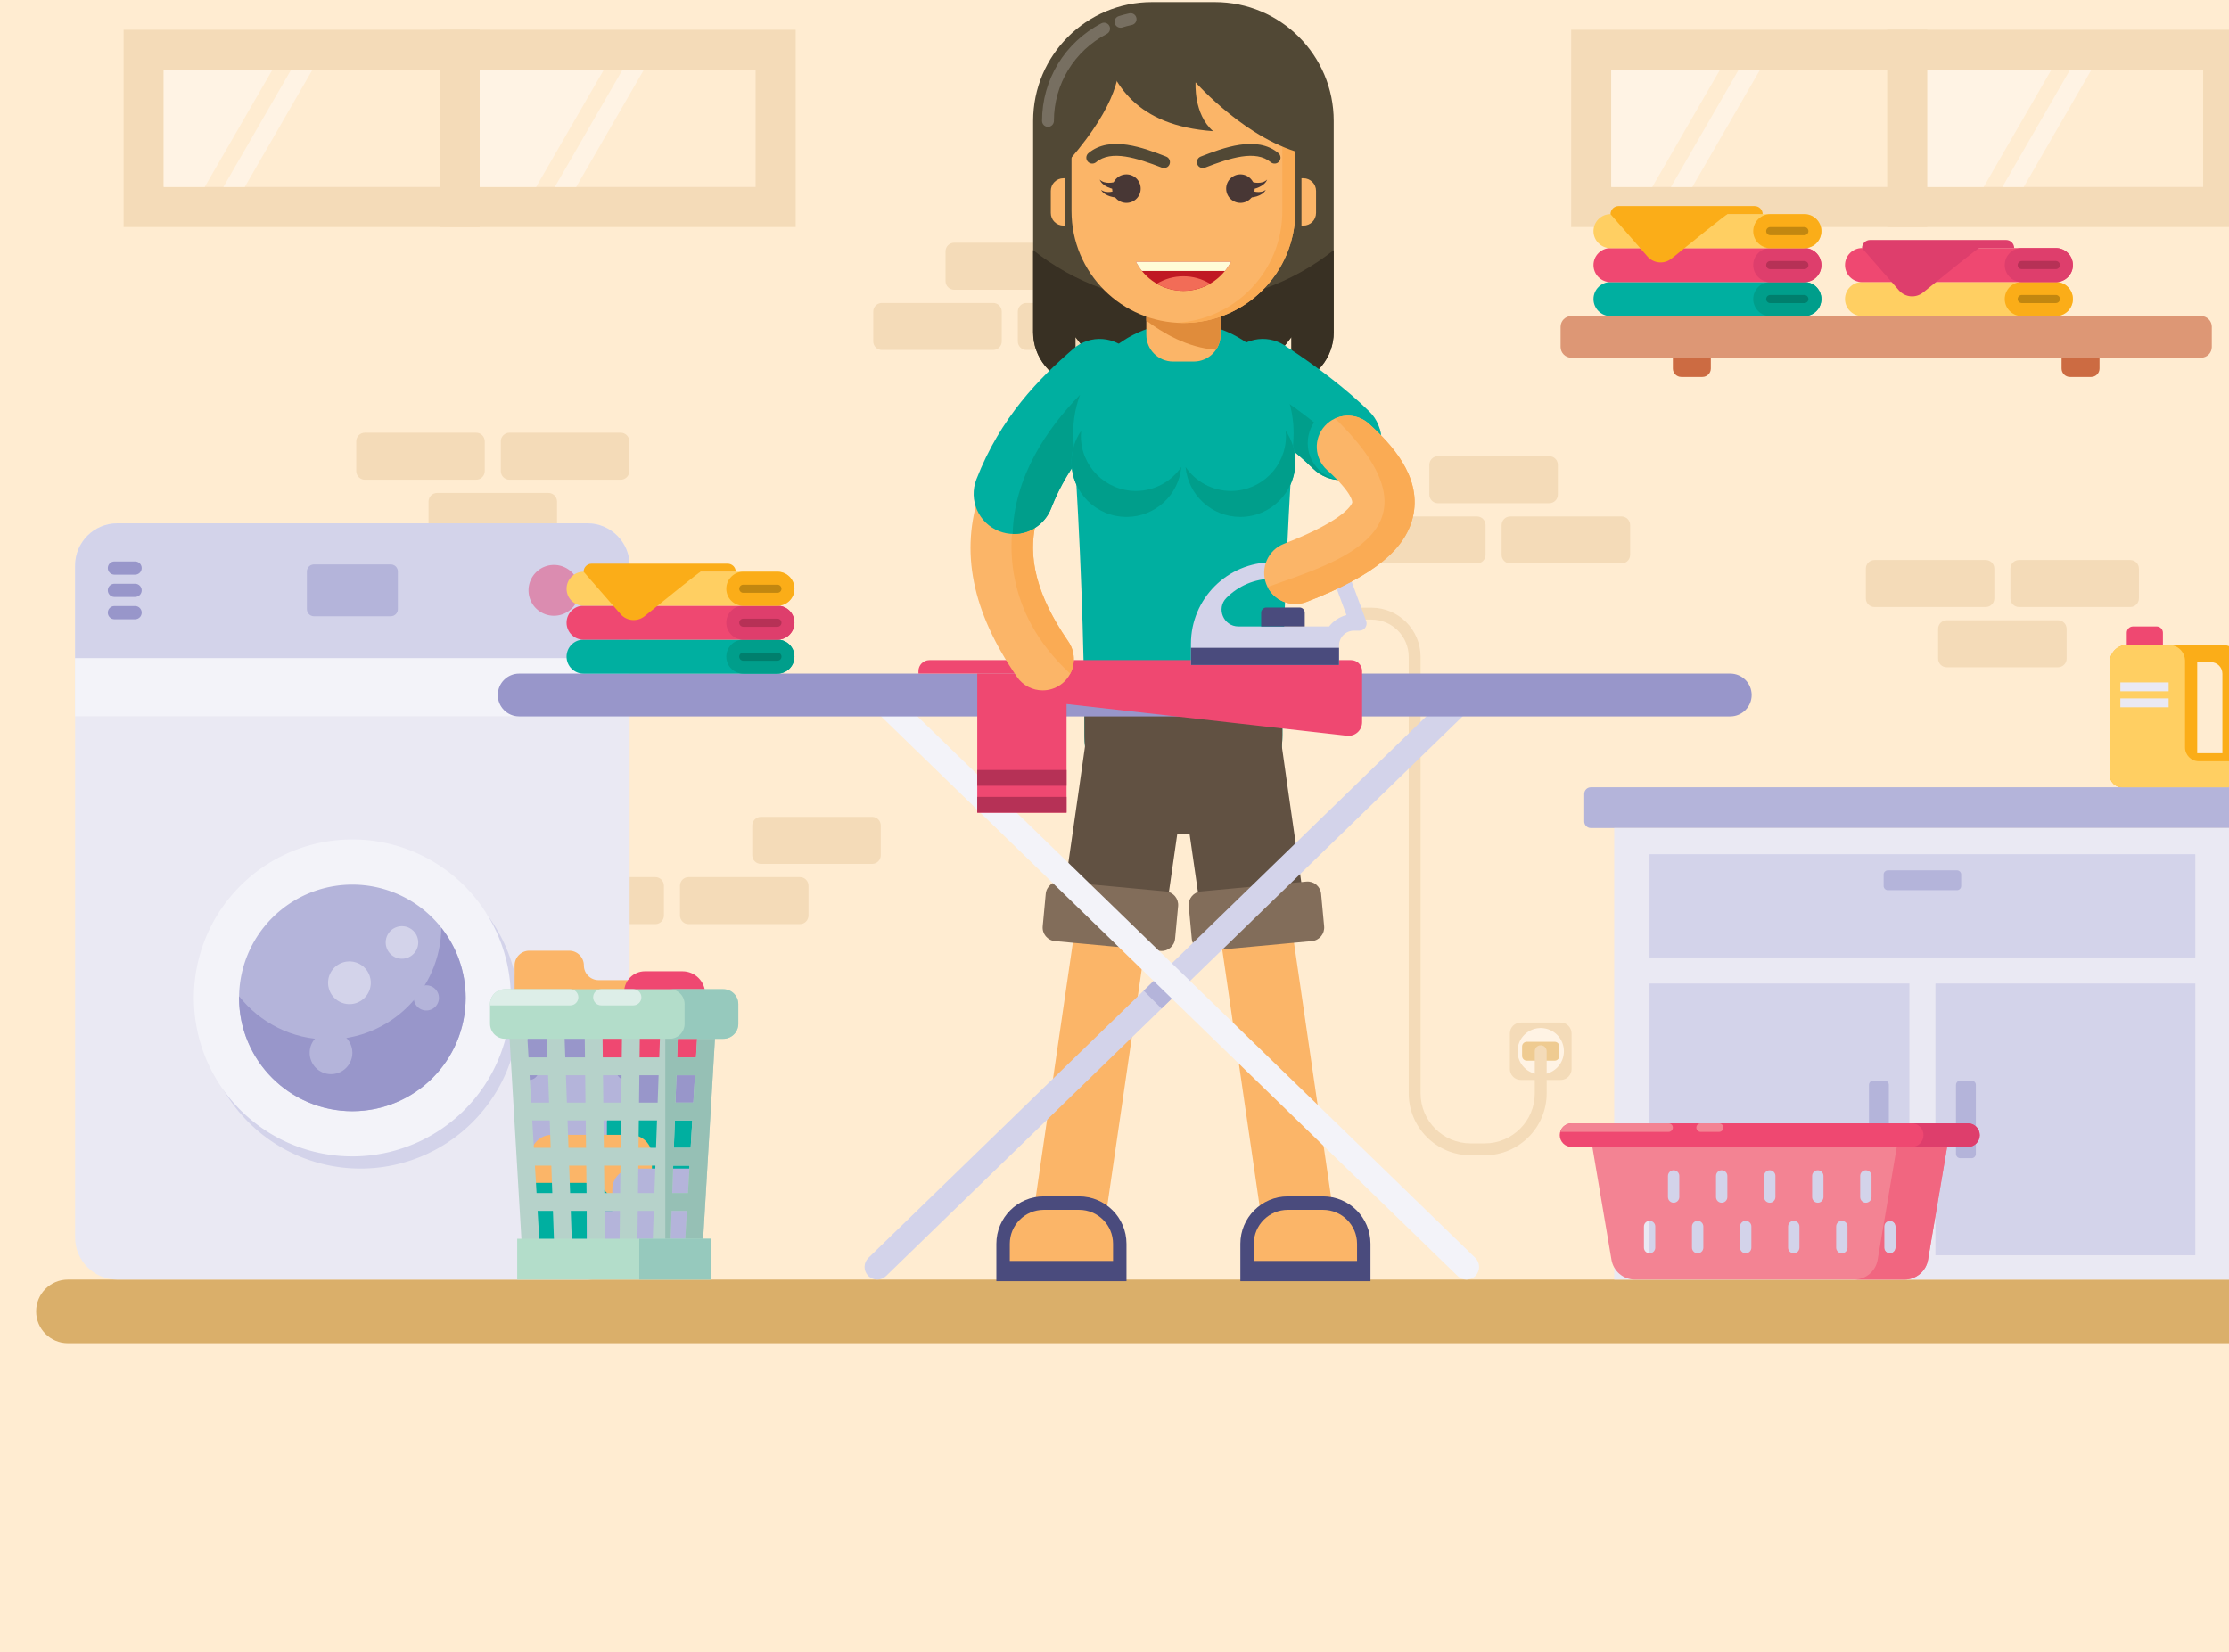 <?xml version="1.0" encoding="utf-8"?>
<svg id="master-artboard" viewBox="0 0 1114.82 826.442" version="1.1" xmlns="http://www.w3.org/2000/svg" x="0px" y="0px" width="1114.82px" height="826.442px" enable-background="new 0 0 1400 980"><rect id="ee-background" x="0" y="0" width="1114.82" height="826.442" style="fill: rgb(39, 156, 82); fill-opacity: 1; pointer-events: none;"/>
<path d="M 0 0 H 1400 V 980 H 0 V 0 Z" fill="#FFECD1" transform="matrix(1, 0, 0, 1, -108.118, -153.558)"/>
<path fill="#DAAF6A" d="M1257.908,793.589H142.092c-8.784,0-15.904,7.121-15.904,15.905&#10;&#9;c0,8.784,7.121,15.904,15.904,15.904h1115.815c8.784,0,15.904-7.121,15.904-15.904&#10;&#9;C1273.812,800.71,1266.691,793.589,1257.908,793.589z" transform="matrix(1, 0, 0, 1, -108.118, -153.558)"/>
<g transform="matrix(1, 0, 0, 1, -108.118, -153.558)">
	<path fill="#F4DBB8" d="M1173.571,433.671h-55.65c-2.381,0-4.311,1.93-4.311,4.311v14.892&#10;&#9;&#9;c0,2.381,1.93,4.311,4.311,4.311h55.65c2.381,0,4.311-1.93,4.311-4.311v-14.892&#10;&#9;&#9;C1177.882,435.601,1175.952,433.671,1173.571,433.671z"/>
	<path fill="#F4DBB8" d="M1101.266,433.671h-55.65c-2.381,0-4.311,1.93-4.311,4.311v14.892&#10;&#9;&#9;c0,2.381,1.93,4.311,4.311,4.311h55.65c2.381,0,4.311-1.93,4.311-4.311v-14.892&#10;&#9;&#9;C1105.577,435.601,1103.647,433.671,1101.266,433.671z"/>
	<path fill="#F4DBB8" d="M1137.418,463.798h-55.65c-2.381,0-4.311,1.93-4.311,4.311v14.892&#10;&#9;&#9;c0,2.381,1.93,4.311,4.311,4.311h55.65c2.381,0,4.311-1.93,4.311-4.311v-14.892&#10;&#9;&#9;C1141.729,465.728,1139.799,463.798,1137.418,463.798z"/>
</g>
<g transform="matrix(1, 0, 0, 1, -108.118, -153.558)">
	<path fill="#F4DBB8" d="M418.559,369.995h-55.65c-2.381,0-4.311,1.93-4.311,4.311v14.892&#10;&#9;&#9;c0,2.381,1.93,4.311,4.311,4.311h55.65c2.381,0,4.311-1.93,4.311-4.311V374.306&#10;&#9;&#9;C422.87,371.925,420.94,369.995,418.559,369.995z"/>
	<path fill="#F4DBB8" d="M346.254,369.995h-55.65c-2.381,0-4.311,1.93-4.311,4.311v14.892&#10;&#9;&#9;c0,2.381,1.93,4.311,4.311,4.311h55.65c2.381,0,4.311-1.93,4.311-4.311V374.306&#10;&#9;&#9;C350.565,371.925,348.635,369.995,346.254,369.995z"/>
	<path fill="#F4DBB8" d="M382.407,400.122h-55.65c-2.381,0-4.311,1.93-4.311,4.311v14.892&#10;&#9;&#9;c0,2.381,1.93,4.311,4.311,4.311h55.65c2.381,0,4.311-1.93,4.311-4.311v-14.892&#10;&#9;&#9;C386.717,402.052,384.787,400.122,382.407,400.122z"/>
</g>
<g transform="matrix(1, 0, 0, 1, -108.118, -153.558)">
	<path fill="#F4DBB8" d="M544.323,562.15h-55.65c-2.381,0-4.311,1.93-4.311,4.311v14.892&#10;&#9;&#9;c0,2.381,1.93,4.311,4.311,4.311h55.65c2.381,0,4.311-1.93,4.311-4.311v-14.892&#10;&#9;&#9;C548.634,564.08,546.704,562.15,544.323,562.15z"/>
	<path fill="#F4DBB8" d="M399.712,562.15h-55.65c-2.381,0-4.311,1.93-4.311,4.311v14.892&#10;&#9;&#9;c0,2.381,1.93,4.311,4.311,4.311h55.65c2.381,0,4.311-1.93,4.311-4.311v-14.892&#10;&#9;&#9;C404.023,564.08,402.093,562.15,399.712,562.15z"/>
	<path fill="#F4DBB8" d="M508.171,592.277h-55.65c-2.381,0-4.311,1.93-4.311,4.311v14.892&#10;&#9;&#9;c0,2.381,1.93,4.311,4.311,4.311h55.65c2.381,0,4.311-1.93,4.311-4.311v-14.892&#10;&#9;&#9;C512.481,594.207,510.551,592.277,508.171,592.277z"/>
	<path fill="#F4DBB8" d="M435.865,592.277h-55.65c-2.381,0-4.311,1.93-4.311,4.311v14.892&#10;&#9;&#9;c0,2.381,1.93,4.311,4.311,4.311h55.65c2.381,0,4.311-1.93,4.311-4.311v-14.892&#10;&#9;&#9;C440.176,594.207,438.246,592.277,435.865,592.277z"/>
	<path fill="#F4DBB8" d="M363.56,592.277h-55.65c-2.381,0-4.311,1.93-4.311,4.311v14.892&#10;&#9;&#9;c0,2.381,1.93,4.311,4.311,4.311h55.65c2.381,0,4.311-1.93,4.311-4.311v-14.892&#10;&#9;&#9;C367.871,594.207,365.941,592.277,363.56,592.277z"/>
</g>
<g transform="matrix(1, 0, 0, 1, -108.118, -153.558)">
	<path fill="#F4DBB8" d="M1169.694,705.137h-55.65c-2.381,0-4.311,1.93-4.311,4.311v14.892&#10;&#9;&#9;c0,2.381,1.93,4.311,4.311,4.311h55.65c2.381,0,4.311-1.93,4.311-4.311v-14.892&#10;&#9;&#9;C1174.005,707.067,1172.075,705.137,1169.694,705.137z"/>
	<path fill="#F4DBB8" d="M1025.083,705.137h-55.65c-2.381,0-4.311,1.93-4.311,4.311v14.892&#10;&#9;&#9;c0,2.381,1.93,4.311,4.311,4.311h55.65c2.381,0,4.311-1.93,4.311-4.311v-14.892&#10;&#9;&#9;C1029.394,707.067,1027.464,705.137,1025.083,705.137z"/>
	<path fill="#F4DBB8" d="M1133.541,735.264h-55.65c-2.381,0-4.311,1.93-4.311,4.311v14.892&#10;&#9;&#9;c0,2.381,1.93,4.311,4.311,4.311h55.65c2.381,0,4.311-1.93,4.311-4.311v-14.892&#10;&#9;&#9;C1137.852,737.194,1135.922,735.264,1133.541,735.264z"/>
	<path fill="#F4DBB8" d="M1061.236,735.264h-55.65c-2.381,0-4.311,1.93-4.311,4.311v14.892&#10;&#9;&#9;c0,2.381,1.93,4.311,4.311,4.311h55.65c2.381,0,4.311-1.93,4.311-4.311v-14.892&#10;&#9;&#9;C1065.546,737.194,1063.617,735.264,1061.236,735.264z"/>
	<path fill="#F4DBB8" d="M988.93,735.264h-55.65c-2.381,0-4.311,1.93-4.311,4.311v14.892&#10;&#9;&#9;c0,2.381,1.93,4.311,4.311,4.311h55.65c2.381,0,4.311-1.93,4.311-4.311v-14.892&#10;&#9;&#9;C993.241,737.194,991.311,735.264,988.93,735.264z"/>
</g>
<g transform="matrix(1, 0, 0, 1, -108.118, -153.558)">
	<path fill="#F4DBB8" d="M882.953,381.752h-55.65c-2.381,0-4.311,1.93-4.311,4.311v14.892&#10;&#9;&#9;c0,2.381,1.93,4.311,4.311,4.311h55.65c2.381,0,4.311-1.93,4.311-4.311V386.063&#10;&#9;&#9;C887.264,383.682,885.334,381.752,882.953,381.752z"/>
	<path fill="#F4DBB8" d="M919.106,411.879H863.456c-2.381,0-4.311,1.93-4.311,4.311v14.892&#10;&#9;&#9;c0,2.381,1.93,4.311,4.311,4.311h55.65c2.381,0,4.311-1.93,4.311-4.311v-14.892&#10;&#9;&#9;C923.417,413.809,921.486,411.879,919.106,411.879z"/>
	<path fill="#F4DBB8" d="M846.8,411.879h-55.65c-2.381,0-4.311,1.93-4.311,4.311v14.892&#10;&#9;&#9;c0,2.381,1.93,4.311,4.311,4.311h55.65c2.381,0,4.311-1.93,4.311-4.311v-14.892&#10;&#9;&#9;C851.111,413.809,849.181,411.879,846.8,411.879z"/>
</g>
<g transform="matrix(1, 0, 0, 1, -108.118, -153.558)">
	<path fill="#F4DBB8" d="M640.985,274.973h-55.65c-2.381,0-4.311,1.93-4.311,4.311v14.892&#10;&#9;&#9;c0,2.381,1.93,4.311,4.311,4.311h55.65c2.381,0,4.311-1.93,4.311-4.311v-14.892&#10;&#9;&#9;C645.296,276.903,643.366,274.973,640.985,274.973z"/>
	<path fill="#F4DBB8" d="M677.138,305.1h-55.65c-2.381,0-4.311,1.93-4.311,4.311v14.892&#10;&#9;&#9;c0,2.381,1.93,4.311,4.311,4.311h55.65c2.381,0,4.311-1.93,4.311-4.311v-14.892&#10;&#9;&#9;C681.449,307.03,679.519,305.1,677.138,305.1z"/>
	<path fill="#F4DBB8" d="M604.832,305.1h-55.65c-2.381,0-4.311,1.93-4.311,4.311v14.892&#10;&#9;&#9;c0,2.381,1.93,4.311,4.311,4.311h55.65c2.381,0,4.311-1.93,4.311-4.311v-14.892&#10;&#9;&#9;C609.143,307.03,607.213,305.1,604.832,305.1z"/>
</g>
<g transform="matrix(1, 0, 0, 1, -108.118, -153.558)">
	<path fill="#F4DBB8" d="M863.267,670.49v17.762c0,3.023,2.451,5.474,5.474,5.474h19.917c3.023,0,5.474-2.451,5.474-5.474&#10;&#9;&#9;V670.49c0-3.023-2.451-5.474-5.474-5.474h-19.917C865.718,665.015,863.267,667.466,863.267,670.49z"/>
	<path d="M 890.292 679.371 A 11.592 11.592 0 0 1 878.7 690.963 A 11.592 11.592 0 0 1 867.108 679.371 A 11.592 11.592 0 0 1 878.7 667.779 A 11.592 11.592 0 0 1 890.292 679.371 Z" fill="#FFF3E4"/>
	<path fill="#EFCB91" d="M885.652,684.098h-13.904c-1.305,0-2.364-1.058-2.364-2.364v-4.727&#10;&#9;&#9;c0-1.305,1.058-2.364,2.364-2.364h13.904c1.305,0,2.364,1.058,2.364,2.364v4.727&#10;&#9;&#9;C888.015,683.04,886.957,684.098,885.652,684.098z"/>
	<path fill="#F4DBB8" d="M850.703,731.404h-7.066c-17.075,0-30.967-13.892-30.967-30.967V482.093&#10;&#9;&#9;c0-10.274-8.359-18.631-18.633-18.631h-7.198c-1.64,0-2.97-1.33-2.97-2.97c0-1.64,1.33-2.97,2.97-2.97h7.198&#10;&#9;&#9;c13.55,0,24.573,11.023,24.573,24.571v218.345c0,13.8,11.226,25.027,25.027,25.027h7.066&#10;&#9;&#9;c13.8,0,25.027-11.226,25.027-25.027v-21.066c0-1.64,1.33-2.97,2.97-2.97c1.64,0,2.97,1.33,2.97,2.97&#10;&#9;&#9;v21.066C881.67,717.513,867.778,731.404,850.703,731.404z"/>
</g>
<g transform="matrix(1, 0, 0, 1, -108.118, -153.558)">
	<path fill="#514835" d="M715.726,154.602h-31.452c-32.828,0-59.44,26.612-59.44,59.44v105.685&#10;&#9;&#9;c0,12.841,9.07,23.557,21.152,26.109v-23.684l18.805,24.268h70.418l18.805-24.268v23.684&#10;&#9;&#9;c12.082-2.552,21.152-13.268,21.152-26.109V214.042C775.166,181.214,748.554,154.602,715.726,154.602z"/>
	<path fill="#383023" d="M700,304.873c-28.41,0-54.514-9.812-75.166-26.197v41.052c0,12.841,9.07,23.557,21.152,26.109&#10;&#9;&#9;v-23.684l18.805,24.268h70.418l18.805-24.268v23.684c12.082-2.552,21.152-13.268,21.152-26.109v-41.052&#10;&#9;&#9;C754.514,295.061,728.41,304.873,700,304.873z"/>
</g>
<path fill="#00AFA0" d="M778.915,393.709c-5.058,0-10.12-1.902-14.021-5.721c-9.076-8.882-21.246-18.329-36.173-28.077&#10;&#9;c-9.27-6.055-11.877-18.478-5.823-27.748c6.053-9.27,18.477-11.877,27.747-5.823&#10;&#9;c17.119,11.18,31.347,22.28,42.293,32.994c7.914,7.744,8.05,20.437,0.306,28.35&#10;&#9;C789.317,391.696,784.118,393.709,778.915,393.709z" transform="matrix(1, 0, 0, 1, -108.118, -153.558)"/>
<path fill="#009E8B" d="M789.366,388.459c-17.725-22.413-48.21-42.12-68.58-51.972&#10;&#9;c-2.996,8.509,0.044,18.272,7.934,23.425c14.927,9.748,27.098,19.195,36.173,28.077&#10;&#9;c3.901,3.818,8.963,5.721,14.021,5.721c4.079,0,8.145-1.255,11.608-3.723&#10;&#9;C790.143,389.478,789.773,388.973,789.366,388.459z" transform="matrix(1, 0, 0, 1, -108.118, -153.558)"/>
<g transform="matrix(1, 0, 0, 1, -108.118, -153.558)">
	<g>
		<path d="M 893.927 168.443 H 1230.059 V 267.124 H 893.927 V 168.443 Z" fill="#F4DBB8"/>
		<path d="M 913.971 188.488 H 1210.015 V 247.08 H 913.971 V 188.488 Z" fill="#FFECD1"/>
		<g>
			<path d="M 913.971 188.488 L 913.971 247.08 L 934.493 247.08 L 968.321 188.488 Z" fill="#FFF3E4"/>
			<path d="M 943.84 247.08 L 954.523 247.08 L 988.351 188.488 L 977.668 188.488 Z" fill="#FFF3E4"/>
			<path d="M 1069.534 188.488 L 1058.395 207.781 L 1058.395 247.08 L 1100.246 247.08 L 1134.075 188.488 Z" fill="#FFF3E4"/>
			<path d="M 1143.422 188.488 L 1109.594 247.08 L 1120.276 247.08 L 1154.104 188.488 Z" fill="#FFF3E4"/>
		</g>
		<path d="M 1051.971 168.443 H 1072.015 V 267.124 H 1051.971 V 168.443 Z" fill="#F4DBB8"/>
	</g>
	<g>
		<path d="M 169.941 168.443 H 506.073 V 267.124 H 169.941 V 168.443 Z" fill="#F4DBB8"/>
		<path d="M 189.985 188.488 H 486.029 V 247.08 H 189.985 V 188.488 Z" fill="#FFECD1"/>
		<g>
			<path d="M 189.985 188.488 L 189.985 247.08 L 210.507 247.08 L 244.335 188.488 Z" fill="#FFF3E4"/>
			<path d="M 219.854 247.08 L 230.537 247.08 L 264.365 188.488 L 253.682 188.488 Z" fill="#FFF3E4"/>
			<path d="M 345.548 188.488 L 334.409 207.781 L 334.409 247.08 L 376.26 247.08 L 410.089 188.488 Z" fill="#FFF3E4"/>
			<path d="M 419.436 188.488 L 385.608 247.08 L 396.29 247.08 L 430.118 188.488 Z" fill="#FFF3E4"/>
		</g>
		<path d="M 327.985 168.443 H 348.029 V 267.124 H 327.985 V 168.443 Z" fill="#F4DBB8"/>
	</g>
</g>
<g transform="matrix(1, 0, 0, 1, -108.118, -153.558)">
	<path fill="#EAE9F3" d="M401.901,415.321H166.802c-11.666,0-21.122,9.457-21.122,21.122v336.023&#10;&#9;&#9;c0,11.666,9.457,21.123,21.122,21.123h235.099c11.666,0,21.123-9.457,21.123-21.123V436.443&#10;&#9;&#9;C423.024,424.778,413.567,415.321,401.901,415.321z"/>
	<path fill="#D3D3EA" d="M401.901,415.321H166.802c-11.666,0-21.122,9.457-21.122,21.122v46.366h277.344v-46.366&#10;&#9;&#9;C423.024,424.778,413.567,415.321,401.901,415.321z"/>
	<g>
		<g>
			<path fill="#9896CA" d="M175.688,434.391H165.347c-1.824,0-3.303,1.479-3.303,3.304c0,1.825,1.479,3.303,3.303,3.303&#10;&#9;&#9;&#9;&#9;h10.341c1.825,0,3.304-1.479,3.304-3.303C178.992,435.87,177.513,434.391,175.688,434.391z"/>
			<path fill="#9896CA" d="M175.688,445.541H165.347c-1.824,0-3.303,1.479-3.303,3.304c0,1.824,1.479,3.303,3.303,3.303&#10;&#9;&#9;&#9;&#9;h10.341c1.825,0,3.304-1.479,3.304-3.303C178.992,447.02,177.513,445.541,175.688,445.541z"/>
			<path fill="#9896CA" d="M175.688,456.691H165.347c-1.824,0-3.303,1.479-3.303,3.304c0,1.824,1.479,3.303,3.303,3.303&#10;&#9;&#9;&#9;&#9;h10.341c1.825,0,3.304-1.479,3.304-3.303C178.992,458.17,177.513,456.691,175.688,456.691z"/>
		</g>
		<path fill="#B4B4DA" d="M303.546,435.879h-38.388c-1.966,0-3.559,1.593-3.559,3.559v18.813&#10;&#9;&#9;&#9;c0,1.966,1.593,3.559,3.559,3.559h38.388c1.966,0,3.559-1.593,3.559-3.559v-18.813&#10;&#9;&#9;&#9;C307.105,437.473,305.512,435.879,303.546,435.879z"/>
		<path d="M 397.88 448.845 A 12.711 12.711 0 0 1 385.168 461.556 A 12.711 12.711 0 0 1 372.457 448.845 A 12.711 12.711 0 0 1 385.168 436.133 A 12.711 12.711 0 0 1 397.88 448.845 Z" fill="#DB8CB0"/>
	</g>
	<path d="M 145.68 482.809 H 423.024 V 511.803 H 145.68 V 482.809 Z" fill="#F3F3F9"/>
	<path d="M 367.681 658.798 A 79.262 79.262 0 0 1 288.419 738.059 A 79.262 79.262 0 0 1 209.158 658.798 A 79.262 79.262 0 0 1 288.419 579.536 A 79.262 79.262 0 0 1 367.681 658.798 Z" fill="#D3D3EA"/>
	<path d="M 363.613 652.696 A 79.262 79.262 0 0 1 284.352 731.958 A 79.262 79.262 0 0 1 205.09 652.696 A 79.262 79.262 0 0 1 284.352 573.435 A 79.262 79.262 0 0 1 363.613 652.696 Z" fill="#F3F3F9"/>
	<path d="M 341.018 652.696 A 56.666 56.666 0 0 1 284.352 709.362 A 56.666 56.666 0 0 1 227.686 652.696 A 56.666 56.666 0 0 1 284.352 596.03 A 56.666 56.666 0 0 1 341.018 652.696 Z" fill="#B4B4DA"/>
	<path fill="#9896CA" d="M328.853,617.638c-0.436,30.92-25.622,55.855-56.646,55.855&#10;&#9;&#9;c-18.055,0-34.125-8.454-44.502-21.608c-0.004,0.271-0.021,0.539-0.021,0.811c0,31.296,25.37,56.666,56.666,56.666&#10;&#9;&#9;c31.296,0,56.666-25.37,56.666-56.666C341.018,639.455,336.464,627.285,328.853,617.638z"/>
	<path d="M 317.29 624.962 A 8.135 8.135 0 0 1 309.155 633.097 A 8.135 8.135 0 0 1 301.02 624.962 A 8.135 8.135 0 0 1 309.155 616.826 A 8.135 8.135 0 0 1 317.29 624.962 Z" fill="#D3D3EA"/>
	<path d="M 293.563 645.13 A 10.677 10.677 0 0 1 282.885 655.808 A 10.677 10.677 0 0 1 272.208 645.13 A 10.677 10.677 0 0 1 282.885 634.453 A 10.677 10.677 0 0 1 293.563 645.13 Z" fill="#D3D3EA"/>
	<path d="M 327.65 652.696 A 6.292 6.292 0 0 1 321.358 658.988 A 6.292 6.292 0 0 1 315.066 652.696 A 6.292 6.292 0 0 1 321.358 646.404 A 6.292 6.292 0 0 1 327.65 652.696 Z" fill="#B4B4DA"/>
	<path d="M 284.352 680.152 A 10.677 10.677 0 0 1 273.675 690.83 A 10.677 10.677 0 0 1 262.997 680.152 A 10.677 10.677 0 0 1 273.675 669.475 A 10.677 10.677 0 0 1 284.352 680.152 Z" fill="#B4B4DA"/>
</g>
<path fill="#514835" d="M706.074,194.747c0,0-1.129,15.831,8.777,24.429c-0.52-0.044-1.04-0.074-1.559-0.134&#10;&#9;c-10.781-5.079-24.548-28.973-23.479-47.002l16.261-2.049l55.303,13.855c0,0-0.49,36.146,0,46.927&#10;&#9;C732.181,224.255,706.074,194.747,706.074,194.747z" transform="matrix(1, 0, 0, 1, -108.118, -153.558)"/>
<g transform="matrix(1, 0, 0, 1, -108.118, -153.558)">
	<g>
		<path fill="#00AFA0" d="M754.947,374.538c-0.49,6.106-0.832,12.212-1.251,18.318l-1.009,18.318&#10;&#9;&#9;&#9;c-0.674,12.212-1.161,24.424-1.645,36.636c-0.442,12.212-0.857,24.424-1.102,36.636l-0.348,18.318&#10;&#9;&#9;&#9;c-0.026,6.106-0.137,12.212-0.09,18.318c0.209,27.339-21.785,49.671-49.123,49.879&#10;&#9;&#9;&#9;c-27.339,0.209-49.671-21.785-49.879-49.123c-0.001-0.164-0-0.592,0-0.756&#10;&#9;&#9;&#9;c0.047-6.106-0.065-12.212-0.09-18.318l-0.348-18.318c-0.245-12.212-0.66-24.424-1.102-36.636&#10;&#9;&#9;&#9;c-0.484-12.212-0.971-24.424-1.645-36.636l-1.009-18.318c-0.419-6.106-0.761-12.212-1.251-18.318&#10;&#9;&#9;&#9;c-2.435-30.346,20.191-56.921,50.537-59.356c30.346-2.435,56.921,20.191,59.356,50.537&#10;&#9;&#9;&#9;C755.177,368.595,755.151,371.747,754.947,374.538z"/>
		<path fill="#FBB568" d="M705.198,334.4h-10.395c-7.381,0-13.365-5.984-13.365-13.365v-24.132h37.126v24.132&#10;&#9;&#9;&#9;C718.563,328.416,712.579,334.4,705.198,334.4z"/>
		<path fill="#E08C3B" d="M681.437,313.941c7.836,5.881,20.426,13.578,34.852,14.552&#10;&#9;&#9;&#9;c1.435-2.13,2.274-4.696,2.274-7.458v-24.132h-37.126V313.941z"/>
		<g>
			<g>
				<path fill="#FBB568" d="M644.029,191.554v67.558c0,30.912,25.059,55.971,55.971,55.971h0&#10;&#9;&#9;&#9;&#9;&#9;c30.912,0,55.971-25.059,55.971-55.971v-67.558H644.029z"/>
				<path fill="#FAAB54" d="M749.468,191.554v67.558c0,29.82-23.322,54.185-52.719,55.87&#10;&#9;&#9;&#9;&#9;&#9;c1.077,0.062,2.159,0.101,3.252,0.101h0c30.912,0,55.971-25.059,55.971-55.971v-67.558H749.468z"/>
				<g>
					<g>
						<path fill="#514835" d="M709.705,237.626c-1.189,0-2.313-0.721-2.768-1.897c-0.593-1.529,0.165-3.25,1.695-3.843&#10;&#9;&#9;&#9;&#9;&#9;&#9;&#9;c11.144-4.321,27.991-10.851,38.869-1.735c1.257,1.054,1.423,2.927,0.37,4.184&#10;&#9;&#9;&#9;&#9;&#9;&#9;&#9;c-1.054,1.257-2.929,1.421-4.184,0.37c-7.559-6.334-20.402-2.128-32.909,2.72&#10;&#9;&#9;&#9;&#9;&#9;&#9;&#9;C710.426,237.561,710.063,237.626,709.705,237.626z"/>
						<g>
							<path d="M 735.625 247.916 A 7.122 7.122 0 0 1 728.503 255.038 A 7.122 7.122 0 0 1 721.381 247.916 A 7.122 7.122 0 0 1 728.503 240.794 A 7.122 7.122 0 0 1 735.625 247.916 Z" fill="#483735"/>
							<path fill="#483735" d="M732.723,244.084c1.409,0.567,2.988,0.919,4.591,0.917&#10;&#9;&#9;&#9;&#9;&#9;&#9;&#9;&#9;c1.585-0.017,3.282-0.357,4.566-1.613c-0.641,1.693-2.297,2.988-4.04,3.777&#10;&#9;&#9;&#9;&#9;&#9;&#9;&#9;&#9;c-1.772,0.805-3.721,1.232-5.744,1.33L732.723,244.084z"/>
							<path fill="#483735" d="M732.026,248.081c1.33,0.734,2.854,1.274,4.446,1.467&#10;&#9;&#9;&#9;&#9;&#9;&#9;&#9;&#9;c1.576,0.175,3.301,0.044,4.729-1.047c-0.841,1.602-2.642,2.687-4.469,3.259&#10;&#9;&#9;&#9;&#9;&#9;&#9;&#9;&#9;c-1.857,0.584-3.843,0.772-5.863,0.623L732.026,248.081z"/>
						</g>
					</g>
					<g>
						<path fill="#514835" d="M690.294,237.626c-0.357,0-0.72-0.065-1.073-0.202&#10;&#9;&#9;&#9;&#9;&#9;&#9;&#9;c-12.505-4.849-25.349-9.053-32.908-2.72c-1.257,1.052-3.131,0.887-4.184-0.37&#10;&#9;&#9;&#9;&#9;&#9;&#9;&#9;c-1.054-1.257-0.887-3.13,0.37-4.184c10.88-9.115,27.723-2.586,38.87,1.735&#10;&#9;&#9;&#9;&#9;&#9;&#9;&#9;c1.529,0.593,2.288,2.314,1.695,3.843C692.608,236.905,691.485,237.626,690.294,237.626z"/>
						<g>
							<path d="M 678.619 247.916 A 7.122 7.122 0 0 1 671.497 255.038 A 7.122 7.122 0 0 1 664.375 247.916 A 7.122 7.122 0 0 1 671.497 240.794 A 7.122 7.122 0 0 1 678.619 247.916 Z" fill="#483735"/>
							<path fill="#483735" d="M667.904,248.495c-2.024-0.097-3.972-0.525-5.744-1.33&#10;&#9;&#9;&#9;&#9;&#9;&#9;&#9;&#9;c-1.744-0.789-3.4-2.085-4.04-3.777c1.285,1.256,2.981,1.596,4.566,1.613&#10;&#9;&#9;&#9;&#9;&#9;&#9;&#9;&#9;c1.603,0.002,3.183-0.349,4.591-0.917L667.904,248.495z"/>
							<path fill="#483735" d="M669.131,252.384c-2.02,0.149-4.006-0.039-5.863-0.623&#10;&#9;&#9;&#9;&#9;&#9;&#9;&#9;&#9;c-1.827-0.572-3.628-1.657-4.469-3.259c1.428,1.091,3.153,1.222,4.729,1.047&#10;&#9;&#9;&#9;&#9;&#9;&#9;&#9;&#9;c1.592-0.192,3.117-0.733,4.446-1.467L669.131,252.384z"/>
						</g>
					</g>
				</g>
				<path fill="#C01823" d="M676.239,284.481c4.429,8.628,13.395,14.543,23.761,14.543&#10;&#9;&#9;&#9;&#9;&#9;c10.365,0,19.332-5.915,23.761-14.543H676.239z"/>
				<path fill="#F26C57" d="M713.297,295.457c-3.89-2.337-8.427-3.704-13.297-3.704s-9.406,1.368-13.297,3.704&#10;&#9;&#9;&#9;&#9;&#9;c3.915,2.26,8.449,3.567,13.297,3.567C704.848,299.025,709.382,297.718,713.297,295.457z"/>
				<path fill="#FFFCD7" d="M679.24,289.087h41.521c1.149-1.423,2.158-2.964,3-4.606h-47.521&#10;&#9;&#9;&#9;&#9;&#9;C677.082,286.123,678.09,287.664,679.24,289.087z"/>
			</g>
			<path fill="#514835" d="M658.799,175.932c6.055,19.801,17.441,40.447,56.052,43.241&#10;&#9;&#9;&#9;&#9;c-9.9-8.59-8.772-24.431-8.772-24.431s26.097,29.506,55.303,36.038c-0.495-10.793,0-46.929,0-46.929&#10;&#9;&#9;&#9;&#9;l-55.303-13.86L658.799,175.932z"/>
			<path fill="#514835" d="M668.552,179.956c-0.109,12.994-3.451,29.33-29.81,58.474c0-22.832,0-56.246,0-56.246&#10;&#9;&#9;&#9;&#9;L668.552,179.956z"/>
			<g>
				<path fill="#FBB568" d="M760.014,266.408h-0.972v-23.686h0.972c3.489,0,6.318,2.829,6.318,6.318v11.05&#10;&#9;&#9;&#9;&#9;&#9;C766.332,263.579,763.503,266.408,760.014,266.408z"/>
				<path fill="#FBB568" d="M639.986,266.408h0.972v-23.686h-0.972c-3.489,0-6.318,2.829-6.318,6.318v11.05&#10;&#9;&#9;&#9;&#9;&#9;C633.668,263.579,636.497,266.408,639.986,266.408z"/>
			</g>
		</g>
	</g>
	<path fill="#776F61" d="M668.548,167.427c-1.26,0-2.428-0.807-2.83-2.071c-0.497-1.563,0.368-3.233,1.931-3.731&#10;&#9;&#9;c1.742-0.553,3.534-1.025,5.325-1.401c1.604-0.334,3.18,0.693,3.517,2.297c0.336,1.605-0.692,3.18-2.297,3.517&#10;&#9;&#9;c-1.597,0.335-3.193,0.755-4.745,1.249C669.149,167.382,668.846,167.427,668.548,167.427z"/>
	<path fill="#776F61" d="M632.26,217.012c-1.64,0-2.97-1.33-2.97-2.97c0-20.57,11.366-39.269,29.661-48.8&#10;&#9;&#9;c1.454-0.758,3.247-0.193,4.006,1.262c0.758,1.455,0.193,3.248-1.262,4.006&#10;&#9;&#9;c-16.324,8.504-26.465,25.184-26.465,43.531C635.23,215.682,633.9,217.012,632.26,217.012z"/>
</g>
<g transform="matrix(1, 0, 0, 1, -108.118, -153.558)">
	<g>
		<g>
			<path fill="#FBB568" d="M776.077,767.528c-0.389-2.665-0.778-5.359-1.181-8.082c-0.346-2.348-0.691-4.725-1.052-7.131&#10;&#9;&#9;&#9;&#9;c-5.805-39.76-12.49-85.541-18.54-127.202c-0.49-3.414-0.98-6.785-1.469-10.142&#10;&#9;&#9;&#9;&#9;c-0.951-6.641-1.901-13.152-2.809-19.476c-4.61-31.836-8.528-59.308-10.992-76.955h-36.374&#10;&#9;&#9;&#9;&#9;c1.93,14.319,5.402,38.521,11.452,80.297c0.965,6.627,1.988,13.7,3.083,21.248&#10;&#9;&#9;&#9;&#9;c0.403,2.723,0.807,5.517,1.21,8.37c0.461,3.155,0.936,6.382,1.412,9.695&#10;&#9;&#9;&#9;&#9;c6.828,47.092,13.757,94.472,17.258,118.472c0.461,3.083,0.864,5.777,1.196,8.038&#10;&#9;&#9;&#9;&#9;c0.735,5.071,1.167,7.952,1.181,8.082c0.692,4.725,3.155,8.759,6.627,11.51&#10;&#9;&#9;&#9;&#9;c3.112,2.449,7.016,3.889,11.164,3.889c0.879,0,1.758-0.058,2.636-0.187c3.256-0.475,6.166-1.786,8.571-3.702&#10;&#9;&#9;&#9;&#9;C774.32,780.392,777.057,774.111,776.077,767.528z"/>
			<path fill="#615142" d="M759.021,595.352c-0.029-0.202-0.058-0.403-0.086-0.605&#10;&#9;&#9;&#9;&#9;c-5.575-38.636-8.917-62.045-10.891-76.206h-52.364c0.547,3.962,1.21,8.701,2.017,14.391&#10;&#9;&#9;&#9;&#9;c2.247,16.005,5.46,38.477,9.565,66.828c0.144,0.994,0.288,2.002,0.432,3.011&#10;&#9;&#9;&#9;&#9;c1.037,7.246,4.984,13.354,10.502,17.316c4.307,3.112,9.565,4.912,15.126,4.912c1.224,0,2.478-0.101,3.745-0.274&#10;&#9;&#9;&#9;&#9;c6.915-0.994,12.792-4.639,16.768-9.753C757.999,609.599,760.073,602.612,759.021,595.352z"/>
			<path fill="#826D5A" d="M761.486,594.515l-52.712,4.914c-3.726,0.347-6.464,3.649-6.117,7.375l1.517,16.271&#10;&#9;&#9;&#9;&#9;c0.347,3.726,3.649,6.464,7.375,6.117l52.712-4.914c3.725-0.347,6.464-3.649,6.117-7.375l-1.517-16.271&#10;&#9;&#9;&#9;&#9;C768.513,596.906,765.211,594.168,761.486,594.515z"/>
			<path fill="#4A4B7D" d="M793.558,794.378h-65.079v-18.684c0-13.102,10.621-23.723,23.723-23.723h17.634&#10;&#9;&#9;&#9;&#9;c13.102,0,23.723,10.621,23.723,23.723V794.378z"/>
			<path fill="#FBB568" d="M735.196,784.252v-8.558c0-9.377,7.628-17.005,17.005-17.005h17.634&#10;&#9;&#9;&#9;&#9;c9.377,0,17.005,7.628,17.005,17.005v8.558H735.196z"/>
		</g>
		<g>
			<path fill="#FBB568" d="M630.549,784.253c2.406,1.916,5.316,3.227,8.571,3.702c0.879,0.13,1.757,0.187,2.636,0.187&#10;&#9;&#9;&#9;&#9;c4.149,0,8.053-1.441,11.164-3.889c3.472-2.751,5.935-6.785,6.627-11.51c0.014-0.13,0.447-3.011,1.181-8.082&#10;&#9;&#9;&#9;&#9;c0.331-2.262,0.735-4.955,1.196-8.038c3.501-24,10.43-71.38,17.258-118.472&#10;&#9;&#9;&#9;&#9;c0.475-3.313,0.951-6.54,1.412-9.695c0.403-2.852,0.807-5.647,1.21-8.37&#10;&#9;&#9;&#9;&#9;c1.095-7.548,2.118-14.622,3.083-21.248c6.05-41.776,9.522-65.978,11.452-80.297h-36.374&#10;&#9;&#9;&#9;&#9;c-2.463,17.647-6.382,45.118-10.992,76.955c-0.907,6.324-1.858,12.835-2.809,19.476&#10;&#9;&#9;&#9;&#9;c-0.49,3.357-0.98,6.727-1.469,10.142c-6.05,41.661-12.735,87.442-18.54,127.202&#10;&#9;&#9;&#9;&#9;c-0.36,2.406-0.706,4.783-1.052,7.131c-0.403,2.723-0.792,5.417-1.181,8.082&#10;&#9;&#9;&#9;&#9;C622.943,774.111,625.68,780.392,630.549,784.253z"/>
			<path fill="#615142" d="M646.165,614.972c3.976,5.114,9.853,8.759,16.768,9.753c1.268,0.173,2.521,0.274,3.745,0.274&#10;&#9;&#9;&#9;&#9;c5.561,0,10.819-1.801,15.126-4.912c5.517-3.962,9.464-10.069,10.502-17.316&#10;&#9;&#9;&#9;&#9;c0.144-1.008,0.288-2.017,0.432-3.011c4.106-28.35,7.318-50.823,9.565-66.828&#10;&#9;&#9;&#9;&#9;c0.807-5.69,1.469-10.43,2.017-14.391h-52.364c-1.974,14.161-5.316,37.57-10.891,76.206&#10;&#9;&#9;&#9;&#9;c-0.029,0.202-0.058,0.403-0.086,0.605C639.927,602.612,642.001,609.599,646.165,614.972z"/>
			<path fill="#826D5A" d="M638.514,594.515l52.712,4.914c3.726,0.347,6.464,3.649,6.117,7.375l-1.517,16.271&#10;&#9;&#9;&#9;&#9;c-0.347,3.726-3.649,6.464-7.375,6.117l-52.712-4.914c-3.725-0.347-6.464-3.649-6.117-7.375l1.517-16.271&#10;&#9;&#9;&#9;&#9;C631.487,596.906,634.789,594.168,638.514,594.515z"/>
			<path fill="#4A4B7D" d="M606.442,794.378h65.079v-18.684c0-13.102-10.621-23.723-23.723-23.723h-17.634&#10;&#9;&#9;&#9;&#9;c-13.102,0-23.723,10.621-23.723,23.723V794.378z"/>
			<path fill="#FBB568" d="M664.804,784.252v-8.558c0-9.391-7.613-17.005-17.005-17.005h-17.634&#10;&#9;&#9;&#9;&#9;c-9.391,0-17.005,7.613-17.005,17.005v8.558H664.804z"/>
		</g>
	</g>
	<path fill="#615142" d="M650.112,487.174l0.296,15.59c0.026,6.106,0.137,12.212,0.09,18.318&#10;&#9;&#9;c-0,0.164-0.001,0.592,0,0.756c0.209,27.339,22.541,49.332,49.879,49.123&#10;&#9;&#9;c26.841-0.205,48.513-21.738,49.097-48.394c0.011-0.494,0.03-0.987,0.026-1.485&#10;&#9;&#9;c-0.047-6.106,0.065-12.212,0.09-18.318l0.296-15.59H650.112z"/>
</g>
<g transform="matrix(1, 0, 0, 1, -108.118, -153.558)">
	<path fill="#D3D3EA" d="M546.861,793.589c1.589,0,3.179-0.595,4.409-1.788l294.685-286.073&#10;&#9;&#9;c2.508-2.434,2.568-6.442,0.133-8.951c-2.435-2.506-6.443-2.567-8.951-0.132L542.451,782.718&#10;&#9;&#9;c-2.508,2.434-2.567,6.442-0.132,8.951C543.56,792.946,545.21,793.589,546.861,793.589z"/>
	<path d="M 689.054 658.044 L 699.82 647.592 L 690.868 638.639 L 680.101 649.091 Z" fill="#B4B4DA"/>
	<path fill="#F3F3F9" d="M841.546,793.589c-1.589,0-3.179-0.595-4.409-1.788L542.452,505.727&#10;&#9;&#9;c-2.508-2.434-2.568-6.442-0.133-8.951c2.435-2.506,6.443-2.567,8.951-0.132l294.687,286.073&#10;&#9;&#9;c2.508,2.434,2.567,6.442,0.132,8.951C844.847,792.946,843.197,793.589,841.546,793.589z"/>
	<path fill="#9896CA" d="M357.086,501.185L357.086,501.185c0,5.915,4.795,10.71,10.709,10.71h605.694&#10;&#9;&#9;c5.915,0,10.71-4.795,10.71-10.709v0c0-5.915-4.795-10.709-10.71-10.709H367.796&#10;&#9;&#9;C361.881,490.476,357.086,495.271,357.086,501.185z"/>
</g>
<g transform="matrix(1, 0, 0, 1, -108.118, -153.558)">
	<path d="M 596.894 490.476 H 641.554 V 560.042 H 596.894 V 490.476 Z" fill="#EF4871"/>
	<path d="M 596.894 552.148 H 641.554 V 560.042 H 596.894 V 552.148 Z" fill="#B63156"/>
	<path d="M 596.894 538.7 H 641.554 V 546.594 H 596.894 V 538.7 Z" fill="#B63156"/>
	<path fill="#EF4871" d="M783.855,483.733H572.984c-3.044,0-5.511,2.468-5.511,5.511v1.232h67.869v8.448&#10;&#9;&#9;c0,3.465,2.602,6.377,6.045,6.766l140.406,15.868c4.038,0.456,7.574-2.703,7.574-6.766v-17.573v-7.975&#10;&#9;&#9;C789.366,486.2,786.899,483.733,783.855,483.733z"/>
</g>
<g transform="matrix(1, 0, 0, 1, -108.118, -153.558)">
	<path fill="#D3D3EA" d="M791.397,464.166l-9.253-25.084c-0.949-2.572-3.4-4.28-6.141-4.28h-31.507&#10;&#9;&#9;c-22.495,0-40.732,18.236-40.732,40.732v10.648h74.058v-9.728c0-4.112,3.334-7.447,7.447-7.447h2.755&#10;&#9;&#9;C790.525,469.006,792.263,466.514,791.397,464.166z M772.863,466.893h-45.372c-7.45,0-11.231-9.014-5.976-14.294&#10;&#9;&#9;c5.878-5.907,14.004-9.569,22.981-9.569h30.334l6.713,18.195C778.04,462.083,775.002,464.124,772.863,466.893z"/>
	<path d="M 703.764 477.59 H 777.822 V 486.181 H 703.764 V 477.59 Z" fill="#4A4B7D"/>
	<path fill="#4A4B7D" d="M758.073,457.43h-16.594c-1.439,0-2.606,1.167-2.606,2.606v6.857h21.806v-6.857&#10;&#9;&#9;C760.679,458.597,759.512,457.43,758.073,457.43z"/>
</g>
<g transform="matrix(1, 0, 0, 1, -108.118, -153.558)">
	<path fill="#FBB568" d="M629.607,498.877c-4.953,0-9.823-2.354-12.849-6.739&#10;&#9;&#9;c-22.571-32.717-28.625-62.926-18.51-92.351c8.527-24.807,26.843-44.289,44.556-63.13l3.928-4.184&#10;&#9;&#9;c5.884-6.291,15.752-6.617,22.039-0.734c6.289,5.884,6.617,15.751,0.734,22.039l-3.98,4.24&#10;&#9;&#9;c-33.321,35.442-59.641,63.436-23.096,116.408c4.89,7.089,3.108,16.799-3.981,21.69&#10;&#9;&#9;C635.745,497.982,632.66,498.877,629.607,498.877z"/>
	<path fill="#FAAB54" d="M615.836,408.573c-2.877,14.117-6.936,50.316,27.563,81.946&#10;&#9;&#9;c2.597-4.964,2.432-11.161-0.971-16.092c-16.352-23.702-20.111-42.402-16.295-59.008L615.836,408.573z"/>
	<path fill="#00AFA0" d="M615.129,420.644c-2.418,0-4.876-0.44-7.266-1.37&#10;&#9;&#9;c-10.319-4.016-15.428-15.636-11.413-25.954c12.088-31.063,31.33-50.473,48.558-65.363&#10;&#9;&#9;c8.377-7.24,21.037-6.317,28.277,2.059c7.24,8.377,6.319,21.037-2.059,28.277&#10;&#9;&#9;c-14.181,12.257-28.528,26.744-37.41,49.568C630.732,415.791,623.155,420.644,615.129,420.644z"/>
	<path fill="#009E8B" d="M645.053,374.538c-0.663-8.259,0.543-16.233,3.243-23.522&#10;&#9;&#9;c-16.92,17.371-32.998,41.321-33.708,69.604c0.18,0.005,0.361,0.025,0.54,0.025&#10;&#9;&#9;c8.026,0,15.602-4.853,18.689-12.782c3.33-8.557,7.428-15.943,11.998-22.478&#10;&#9;&#9;C645.583,381.769,645.344,378.153,645.053,374.538z"/>
</g>
<path fill="#00AFA0" d="M798.353,368.829c-2.611-7.157-9.457-12.277-17.518-12.277c-10.307,0-18.663,8.356-18.663,18.663&#10;&#9;c0,9.425,6.994,17.197,16.07,18.462c0.224,0.007,0.448,0.032,0.672,0.032c5.204,0,10.403-2.013,14.33-6.026&#10;&#9;C798.289,382.529,799.967,375.351,798.353,368.829z" transform="matrix(1, 0, 0, 1, -108.118, -153.558)"/>
<path fill="#FBB568" d="M755.973,455.67c-6.25,0-12.15-3.786-14.543-9.965c-3.111-8.031,0.879-17.062,8.909-20.172&#10;&#9;c32.249-12.488,34.082-20.538,34.096-20.617c0.009-0.042,0.622-4.325-12.602-16.278&#10;&#9;c-6.388-5.775-6.886-15.635-1.111-22.024c5.775-6.389,15.638-6.886,22.023-1.112&#10;&#9;c11.289,10.204,25.888,25.979,22.357,45.081c-3.209,17.366-19.709,30.945-53.501,44.031&#10;&#9;C759.751,455.33,757.847,455.67,755.973,455.67z" transform="matrix(1, 0, 0, 1, -108.118, -153.558)"/>
<path fill="#FAAB54" d="M792.745,365.501c-4.742-4.288-11.399-5.11-16.877-2.637&#10;&#9;c57.575,56.117,1.14,71.812-33.778,84.293c2.703,5.311,8.141,8.513,13.884,8.513c1.874,0,3.778-0.339,5.628-1.056&#10;&#9;c33.792-13.086,50.291-26.666,53.501-44.031C818.634,391.48,804.034,375.705,792.745,365.501z" transform="matrix(1, 0, 0, 1, -108.118, -153.558)"/>
<g transform="matrix(1, 0, 0, 1, -108.118, -153.558)">
	<g>
		<path fill="#00AFA0" d="M496.947,473.493h-96.951c-4.702,0-8.513,3.812-8.513,8.513c0,4.702,3.812,8.513,8.513,8.513&#10;&#9;&#9;&#9;h96.951c4.702,0,8.513-3.812,8.513-8.513C505.46,477.304,501.648,473.493,496.947,473.493z"/>
		<path fill="#009E8B" d="M505.46,482.006c0-4.702-3.812-8.513-8.513-8.513h-17.058c-4.702,0-8.513,3.812-8.513,8.513&#10;&#9;&#9;&#9;c0,4.702,3.812,8.513,8.513,8.513h17.058C501.648,490.519,505.46,486.707,505.46,482.006z"/>
		<path fill="#007F6D" d="M479.888,484.041c-1.122,0-2.035-0.912-2.035-2.035s0.912-2.035,2.035-2.035h17.058&#10;&#9;&#9;&#9;c1.122,0,2.035,0.912,2.035,2.035s-0.913,2.035-2.035,2.035H479.888z"/>
	</g>
	<g>
		<path fill="#EF4871" d="M496.947,456.513h-96.951c-4.702,0-8.513,3.812-8.513,8.513c0,4.702,3.812,8.513,8.513,8.513&#10;&#9;&#9;&#9;h96.951c4.702,0,8.513-3.812,8.513-8.513C505.46,460.325,501.648,456.513,496.947,456.513z"/>
		<path fill="#DE3E6C" d="M505.46,465.026c0-4.702-3.812-8.513-8.513-8.513h-17.058c-4.702,0-8.513,3.812-8.513,8.513&#10;&#9;&#9;&#9;c0,4.702,3.812,8.513,8.513,8.513h17.058C501.648,473.54,505.46,469.728,505.46,465.026z"/>
		<path fill="#B63156" d="M479.888,467.062c-1.122,0-2.035-0.912-2.035-2.035s0.912-2.035,2.035-2.035h17.058&#10;&#9;&#9;&#9;c1.122,0,2.035,0.912,2.035,2.035s-0.913,2.035-2.035,2.035H479.888z"/>
	</g>
	<g>
		<path fill="#FFCF62" d="M496.947,439.534h-96.951c-4.702,0-8.513,3.812-8.513,8.513c0,4.702,3.812,8.513,8.513,8.513&#10;&#9;&#9;&#9;h96.951c4.702,0,8.513-3.812,8.513-8.513C505.46,443.345,501.648,439.534,496.947,439.534z"/>
		<path fill="#FBAD18" d="M505.46,448.047c0-4.702-3.812-8.513-8.513-8.513h-17.058c-4.702,0-8.513,3.812-8.513,8.513&#10;&#9;&#9;&#9;c0,4.702,3.812,8.513,8.513,8.513h17.058C501.648,456.56,505.46,452.749,505.46,448.047z"/>
		<path fill="#C28710" d="M479.888,450.082c-1.122,0-2.035-0.912-2.035-2.035s0.912-2.035,2.035-2.035h17.058&#10;&#9;&#9;&#9;c1.122,0,2.035,0.912,2.035,2.035s-0.913,2.035-2.035,2.035H479.888z"/>
	</g>
	<path fill="#FBAD18" d="M458.555,439.534c-0.582,0-18.158,14.207-28.011,22.208c-3.651,2.965-8.994,2.504-12.085-1.04&#10;&#9;&#9;l-18.464-21.168v-0c0-2.224,1.803-4.027,4.027-4.027h68.05c2.224,0,4.027,1.803,4.027,4.027l0,0&#10;&#9;&#9;L458.555,439.534z"/>
</g>
<g transform="matrix(1, 0, 0, 1, -108.118, -153.558)">
	<path fill="#9896CA" d="M409.726,678.697L409.726,678.697c0-4.686-3.798-8.484-8.484-8.484h-22.932&#10;&#9;&#9;c-4.686,0-8.484,3.798-8.484,8.484v22.932c0,4.686,3.798,8.484,8.484,8.484h20.576h10.84h39.976&#10;&#9;&#9;c4.686,0,8.484-3.798,8.484-8.484v-5.964c0-4.686-3.798-8.484-8.484-8.484h-31.492&#10;&#9;&#9;C413.525,687.181,409.726,683.383,409.726,678.697z"/>
	<path fill="#FBB568" d="M400.142,636.448L400.142,636.448c0-4.068-3.298-7.367-7.367-7.367H372.864&#10;&#9;&#9;c-4.068,0-7.367,3.298-7.367,7.367v19.912c0,4.068,3.298,7.367,7.367,7.367h17.866h9.412h34.71&#10;&#9;&#9;c4.068,0,7.367-3.298,7.367-7.367v-5.179c0-4.068-3.298-7.367-7.367-7.367h-27.343&#10;&#9;&#9;C403.44,643.815,400.142,640.517,400.142,636.448z"/>
	<path fill="#B4B4DA" d="M416.357,689.024v-0.99c0-2.597-2.105-4.703-4.703-4.703h-29.453&#10;&#9;&#9;c-2.597,0-4.703,2.106-4.703,4.703v0.99c0,2.597-2.105,4.703-4.703,4.703h0c-2.597,0-4.703,2.105-4.703,4.703&#10;&#9;&#9;v28.826c0,2.597,2.105,4.703,4.703,4.703h48.264c2.597,0,4.703-2.106,4.703-4.703v-28.826&#10;&#9;&#9;c0-2.597-2.105-4.703-4.703-4.703h0C418.462,693.726,416.357,691.621,416.357,689.024z"/>
	<path fill="#00AFA0" d="M420.971,705.854h28.939c5.146,0,9.317,4.171,9.317,9.317v18.856c0,5.146-4.171,9.317-9.317,9.317&#10;&#9;&#9;h-28.939c-5.146,0-9.317-4.171-9.317-9.317v-18.856C411.654,710.026,415.826,705.854,420.971,705.854z"/>
	<path fill="#FBB568" d="M384.057,721.2h39.601c5.809,0,10.519,4.71,10.519,10.519v16.452&#10;&#9;&#9;c0,5.809-4.71,10.519-10.519,10.519h-39.601c-5.809,0-10.519-4.71-10.519-10.519v-16.452&#10;&#9;&#9;C373.538,725.909,378.248,721.2,384.057,721.2z"/>
	<path fill="#00AFA0" d="M372.177,745.208h28.429c8.114,0,14.693,6.578,14.693,14.693v24.352h-43.122V745.208z"/>
	<path fill="#B4B4DA" d="M414.343,748.457v10.747h-12.754v24.178H454.9v-24.178v-21.145h-30.16&#10;&#9;&#9;C418.998,738.059,414.343,742.715,414.343,748.457z"/>
	<path fill="#EF4871" d="M420.276,649.782v10.747h0c-7.044,0-12.754,5.71-12.754,12.754v11.424h53.312v-24.178v-9.745&#10;&#9;&#9;c0-6.296-5.104-11.4-11.4-11.4h-18.76C424.931,639.384,420.276,644.039,420.276,649.782z"/>
	<g>
		<path fill="#B6D2CA" d="M457.451,661.783l-1.223,20.682h-9.469l0.723-20.26l-8.904-0.319l-0.734,20.579h-9.845&#10;&#9;&#9;&#9;l0.239-20.367l-8.91-0.104l-0.24,20.472h-9.488l-0.24-20.472l-8.91,0.104l0.239,20.367h-9.846l-0.734-20.579&#10;&#9;&#9;&#9;l-8.904,0.319l0.723,20.26h-9.468l-1.223-20.682l-8.894,0.525l6.999,118.309l8.894-0.525l-1.236-20.888h7.667&#10;&#9;&#9;&#9;l0.76,21.31l8.904-0.319l-0.749-20.991h8.008l0.249,21.203l8.91-0.104l-0.248-21.098h7.686l-0.248,21.098&#10;&#9;&#9;&#9;l8.91,0.104l0.249-21.203h8.008l-0.749,20.991l8.904,0.319l0.76-21.31h7.668l-1.236,20.888l8.894,0.525&#10;&#9;&#9;&#9;l6.998-118.309L457.451,661.783z M455.7,691.375l-0.81,13.699h-8.938l0.489-13.699H455.7z M391.967,713.984&#10;&#9;&#9;&#9;h9.091l0.161,13.7h-8.763L391.967,713.984z M383.54,727.684h-8.407l-0.81-13.7h8.729L383.54,727.684z&#10;&#9;&#9;&#9; M409.969,713.984h8.748l-0.161,13.7h-8.426L409.969,713.984z M427.628,713.984h9.09l-0.489,13.7h-8.762&#10;&#9;&#9;&#9;L427.628,713.984z M445.634,713.984h8.729l-0.81,13.7h-8.407L445.634,713.984z M437.525,691.375l-0.489,13.699&#10;&#9;&#9;&#9;h-9.304l0.161-13.699H437.525z M418.982,691.375l-0.161,13.699h-8.957l-0.161-13.699H418.982z M400.792,691.375&#10;&#9;&#9;&#9;l0.161,13.699h-9.304l-0.489-13.699H400.792z M382.244,691.375l0.489,13.699h-8.938l-0.81-13.699H382.244z&#10;&#9;&#9;&#9; M376.471,750.294l-0.81-13.699h8.198l0.489,13.699H376.471z M393.262,750.294l-0.489-13.699h8.549l0.161,13.699&#10;&#9;&#9;&#9;H393.262z M410.395,750.294l-0.161-13.699h8.217l-0.161,13.699H410.395z M427.202,750.294l0.161-13.699h8.549&#10;&#9;&#9;&#9;l-0.489,13.699H427.202z M444.339,750.294l0.489-13.699h8.198l-0.81,13.699H444.339z"/>
		<path fill="#96C0B5" d="M456.228,682.465h-9.469l0.723-20.26l-4.452-0.16h-2.17v118.382l2.4,0.086l0.76-21.31&#10;&#9;&#9;&#9;h7.668l-1.236,20.888l8.894,0.525l6.998-118.309l-4.447-0.263h-4.463L456.228,682.465z M452.215,750.294h-7.877&#10;&#9;&#9;&#9;l0.489-13.699h8.198L452.215,750.294z M453.553,727.684h-8.407l0.489-13.7h8.729L453.553,727.684z&#10;&#9;&#9;&#9; M454.89,705.074h-8.938l0.489-13.699h9.259L454.89,705.074z"/>
		<g>
			<path fill="#B3DDCA" d="M469.896,648.341H360.702c-4.136,0-7.489,3.353-7.489,7.489v9.824&#10;&#9;&#9;&#9;&#9;c0,4.136,3.353,7.489,7.489,7.489h109.194c4.136,0,7.489-3.353,7.489-7.489v-9.824&#10;&#9;&#9;&#9;&#9;C477.385,651.694,474.032,648.341,469.896,648.341z"/>
			<path fill="#96C9BD" d="M469.896,648.341H443.03c4.136,0,7.489,3.353,7.489,7.489v9.824&#10;&#9;&#9;&#9;&#9;c0,4.136-3.353,7.489-7.489,7.489h26.866c4.136,0,7.489-3.353,7.489-7.489v-9.824&#10;&#9;&#9;&#9;&#9;C477.385,651.694,474.032,648.341,469.896,648.341z"/>
			<path fill="#DDEEE8" d="M353.213,655.83v0.606h40.118c2.235,0,4.047-1.812,4.047-4.047&#10;&#9;&#9;&#9;&#9;c0-2.235-1.812-4.047-4.047-4.047H360.702C356.566,648.341,353.213,651.694,353.213,655.83z"/>
			<path fill="#DDEEE8" d="M408.827,656.436h16.033c2.235,0,4.047-1.812,4.047-4.047l0,0&#10;&#9;&#9;&#9;&#9;c0-2.235-1.812-4.047-4.047-4.047h-16.033c-2.235,0-4.047,1.812-4.047,4.047l0,0&#10;&#9;&#9;&#9;&#9;C404.78,654.624,406.592,656.436,408.827,656.436z"/>
		</g>
		<g>
			<path d="M 366.788 773.175 H 463.81 V 793.589 H 366.788 V 773.175 Z" fill="#B3DDCA"/>
			<path d="M 427.849 773.175 H 463.81 V 793.589 H 427.849 V 773.175 Z" fill="#96C9BD"/>
		</g>
	</g>
</g>
<g transform="matrix(1, 0, 0, 1, -108.118, -153.558)">
	<path fill="#DD9775" d="M1208.955,311.638H894.02c-2.973,0-5.383,2.41-5.383,5.383v10.079&#10;&#9;&#9;c0,2.973,2.41,5.383,5.383,5.383h314.935c2.973,0,5.383-2.41,5.383-5.383v-10.079&#10;&#9;&#9;C1214.338,314.048,1211.928,311.638,1208.955,311.638z"/>
	<g>
		<g>
			<path fill="#00AFA0" d="M1010.551,294.626h-96.951c-4.702,0-8.513,3.812-8.513,8.513&#10;&#9;&#9;&#9;&#9;c0,4.702,3.812,8.513,8.513,8.513h96.951c4.702,0,8.513-3.812,8.513-8.513&#10;&#9;&#9;&#9;&#9;C1019.064,298.437,1015.253,294.626,1010.551,294.626z"/>
			<path fill="#009E8B" d="M1019.064,303.139c0-4.702-3.812-8.513-8.513-8.513h-17.058c-4.702,0-8.513,3.812-8.513,8.513&#10;&#9;&#9;&#9;&#9;c0,4.702,3.812,8.513,8.513,8.513h17.058C1015.252,311.652,1019.064,307.841,1019.064,303.139z"/>
			<path fill="#007F6D" d="M993.493,305.174c-1.122,0-2.035-0.912-2.035-2.035s0.912-2.035,2.035-2.035h17.058&#10;&#9;&#9;&#9;&#9;c1.122,0,2.035,0.912,2.035,2.035s-0.913,2.035-2.035,2.035H993.493z"/>
		</g>
		<g>
			<path fill="#EF4871" d="M1010.551,277.647h-96.951c-4.702,0-8.513,3.812-8.513,8.513&#10;&#9;&#9;&#9;&#9;c0,4.702,3.812,8.513,8.513,8.513h96.951c4.702,0,8.513-3.812,8.513-8.513&#10;&#9;&#9;&#9;&#9;C1019.064,281.458,1015.253,277.647,1010.551,277.647z"/>
			<path fill="#DE3E6C" d="M1019.064,286.16c0-4.702-3.812-8.513-8.513-8.513h-17.058&#10;&#9;&#9;&#9;&#9;c-4.702,0-8.513,3.812-8.513,8.513c0,4.702,3.812,8.513,8.513,8.513h17.058&#10;&#9;&#9;&#9;&#9;C1015.252,294.673,1019.064,290.861,1019.064,286.16z"/>
			<path fill="#B63156" d="M993.493,288.195c-1.122,0-2.035-0.912-2.035-2.035s0.912-2.035,2.035-2.035h17.058&#10;&#9;&#9;&#9;&#9;c1.122,0,2.035,0.912,2.035,2.035s-0.913,2.035-2.035,2.035H993.493z"/>
		</g>
		<g>
			<path fill="#FFCF62" d="M1010.551,260.667h-96.951c-4.702,0-8.513,3.812-8.513,8.513&#10;&#9;&#9;&#9;&#9;c0,4.702,3.812,8.513,8.513,8.513h96.951c4.702,0,8.513-3.812,8.513-8.513&#10;&#9;&#9;&#9;&#9;C1019.064,264.478,1015.253,260.667,1010.551,260.667z"/>
			<path fill="#FBAD18" d="M1019.064,269.18c0-4.702-3.812-8.513-8.513-8.513h-17.058&#10;&#9;&#9;&#9;&#9;c-4.702,0-8.513,3.812-8.513,8.513c0,4.702,3.812,8.513,8.513,8.513h17.058&#10;&#9;&#9;&#9;&#9;C1015.252,277.693,1019.064,273.882,1019.064,269.18z"/>
			<path fill="#C28710" d="M993.493,271.215c-1.122,0-2.035-0.912-2.035-2.035s0.912-2.035,2.035-2.035h17.058&#10;&#9;&#9;&#9;&#9;c1.122,0,2.035,0.912,2.035,2.035s-0.913,2.035-2.035,2.035H993.493z"/>
		</g>
		<path fill="#FBAD18" d="M972.159,260.667c-0.582,0-18.158,14.207-28.01,22.208&#10;&#9;&#9;&#9;c-3.651,2.965-8.994,2.504-12.085-1.04l-18.464-21.168v-0c0-2.224,1.803-4.027,4.027-4.027h68.05&#10;&#9;&#9;&#9;c2.224,0,4.027,1.803,4.027,4.027l0,0L972.159,260.667z"/>
	</g>
	<g>
		<path fill="#FFCF62" d="M1136.346,294.611h-96.951c-4.702,0-8.513,3.812-8.513,8.513&#10;&#9;&#9;&#9;c0,4.702,3.812,8.513,8.513,8.513h96.951c4.702,0,8.513-3.812,8.513-8.513&#10;&#9;&#9;&#9;C1144.859,298.423,1141.047,294.611,1136.346,294.611z"/>
		<path fill="#FBAD18" d="M1144.859,303.125c0-4.702-3.811-8.513-8.513-8.513h-17.058&#10;&#9;&#9;&#9;c-4.702,0-8.513,3.812-8.513,8.513c0,4.702,3.812,8.513,8.513,8.513h17.058&#10;&#9;&#9;&#9;C1141.047,311.638,1144.859,307.826,1144.859,303.125z"/>
		<path fill="#C28710" d="M1119.288,305.16c-1.122,0-2.035-0.912-2.035-2.035s0.913-2.035,2.035-2.035h17.058&#10;&#9;&#9;&#9;c1.122,0,2.035,0.912,2.035,2.035s-0.913,2.035-2.035,2.035H1119.288z"/>
	</g>
	<g>
		<path fill="#EF4871" d="M1136.346,277.632h-96.951c-4.702,0-8.513,3.812-8.513,8.513&#10;&#9;&#9;&#9;c0,4.702,3.812,8.513,8.513,8.513h96.951c4.702,0,8.513-3.812,8.513-8.513&#10;&#9;&#9;&#9;C1144.859,281.444,1141.047,277.632,1136.346,277.632z"/>
		<path fill="#DE3E6C" d="M1144.859,286.145c0-4.702-3.811-8.513-8.513-8.513h-17.058&#10;&#9;&#9;&#9;c-4.702,0-8.513,3.812-8.513,8.513c0,4.702,3.812,8.513,8.513,8.513h17.058&#10;&#9;&#9;&#9;C1141.047,294.658,1144.859,290.847,1144.859,286.145z"/>
		<path fill="#B63156" d="M1119.288,288.18c-1.122,0-2.035-0.912-2.035-2.035s0.913-2.035,2.035-2.035h17.058&#10;&#9;&#9;&#9;c1.122,0,2.035,0.912,2.035,2.035s-0.913,2.035-2.035,2.035H1119.288z"/>
	</g>
	<path fill="#DE3E6C" d="M1097.954,277.632c-0.582,0-18.158,14.207-28.011,22.208c-3.651,2.965-8.994,2.504-12.085-1.04&#10;&#9;&#9;l-18.464-21.168v-0c0-2.224,1.803-4.027,4.027-4.027h68.05c2.224,0,4.027,1.803,4.027,4.027l0,0&#10;&#9;&#9;L1097.954,277.632z"/>
	<g>
		<path fill="#CC6B42" d="M1139.196,332.483v5.411c0,2.33,1.889,4.219,4.219,4.219h10.552c2.33,0,4.219-1.889,4.219-4.219&#10;&#9;&#9;&#9;v-5.411H1139.196z"/>
		<path fill="#CC6B42" d="M944.788,332.483v5.411c0,2.33,1.889,4.219,4.219,4.219h10.552c2.33,0,4.219-1.889,4.219-4.219&#10;&#9;&#9;&#9;v-5.411H944.788z"/>
	</g>
</g>
<g transform="matrix(1, 0, 0, 1, -108.118, -153.558)">
	<g>
		<path d="M 699.06 384.601 A 27.515 27.515 0 0 1 671.544 412.116 A 27.515 27.515 0 0 1 644.029 384.601 A 27.515 27.515 0 0 1 671.544 357.085 A 27.515 27.515 0 0 1 699.06 384.601 Z" fill="#00AFA0"/>
		<path fill="#009E8B" d="M676.223,399.125c-15.196,0-27.515-12.319-27.515-27.515c0-0.856,0.051-1.7,0.128-2.537&#10;&#9;&#9;&#9;c-3.029,4.42-4.807,9.765-4.807,15.528c0,15.196,12.319,27.515,27.515,27.515c14.34,0,26.105-10.973,27.387-24.979&#10;&#9;&#9;&#9;C693.975,394.373,685.656,399.125,676.223,399.125z"/>
	</g>
	<g>
		<path d="M 755.971 384.601 A 27.515 27.515 0 0 1 728.456 412.116 A 27.515 27.515 0 0 1 700.94 384.601 A 27.515 27.515 0 0 1 728.456 357.085 A 27.515 27.515 0 0 1 755.971 384.601 Z" fill="#00AFA0"/>
		<path fill="#009E8B" d="M723.777,399.125c15.196,0,27.515-12.319,27.515-27.515c0-0.856-0.051-1.7-0.128-2.537&#10;&#9;&#9;&#9;c3.029,4.42,4.807,9.765,4.807,15.528c0,15.196-12.319,27.515-27.515,27.515c-14.34,0-26.105-10.973-27.387-24.979&#10;&#9;&#9;&#9;C706.025,394.373,714.344,399.125,723.777,399.125z"/>
	</g>
</g>
<g transform="matrix(1, 0, 0, 1, -108.118, -153.558)">
	<path fill="#B4B4DA" d="M1235.426,547.348H903.773c-1.83,0-3.313,1.483-3.313,3.313v13.769&#10;&#9;&#9;c0,1.83,1.483,3.313,3.313,3.313h331.653c1.83,0,3.313-1.483,3.313-3.313v-13.769&#10;&#9;&#9;C1238.739,548.831,1237.255,547.348,1235.426,547.348z"/>
	<path d="M 915.459 567.743 H 1223.739 V 793.589 H 915.459 V 567.743 Z" fill="#EAE9F3"/>
	<path d="M 933.118 580.834 H 1206.08 V 632.474 H 933.118 V 580.834 Z" fill="#D3D3EA"/>
	<g>
		<path d="M 933.118 645.51 H 1063.093 V 781.413 H 933.118 V 645.51 Z" fill="#D3D3EA"/>
		<path d="M 1076.105 645.51 H 1206.08 V 781.413 H 1076.105 V 645.51 Z" fill="#D3D3EA"/>
	</g>
	<path fill="#B4B4DA" d="M1050.201,591.005v5.677c0,1.176,0.953,2.129,2.129,2.129h34.537&#10;&#9;&#9;c1.176,0,2.129-0.953,2.129-2.129v-5.677c0-1.176-0.953-2.129-2.129-2.129h-34.537&#10;&#9;&#9;C1051.155,588.876,1050.201,589.829,1050.201,591.005z"/>
	<g>
		<path fill="#B4B4DA" d="M1094.198,694.064h-5.677c-1.176,0-2.129,0.953-2.129,2.129v34.537&#10;&#9;&#9;&#9;c0,1.176,0.953,2.129,2.129,2.129h5.677c1.176,0,2.129-0.953,2.129-2.129v-34.537&#10;&#9;&#9;&#9;C1096.327,695.018,1095.374,694.064,1094.198,694.064z"/>
		<path fill="#B4B4DA" d="M1050.676,694.064h-5.677c-1.176,0-2.129,0.953-2.129,2.129v34.537&#10;&#9;&#9;&#9;c0,1.176,0.953,2.129,2.129,2.129h5.677c1.176,0,2.129-0.953,2.129-2.129v-34.537&#10;&#9;&#9;&#9;C1052.805,695.018,1051.852,694.064,1050.676,694.064z"/>
	</g>
</g>
<g transform="matrix(1, 0, 0, 1, -108.118, -153.558)">
	<path fill="#F38393" d="M903.881,723.427l10.198,60.229c0.971,5.735,5.939,9.932,11.756,9.932h134.812&#10;&#9;&#9;c5.817,0,10.784-4.197,11.756-9.932l10.198-60.229H903.881z M935.99,777.603c0,1.566-1.269,2.835-2.835,2.835&#10;&#9;&#9;c-1.566,0-2.835-1.269-2.835-2.835V767.034c0-1.566,1.269-2.835,2.835-2.835c1.566,0,2.835,1.269,2.835,2.835&#10;&#9;&#9;V777.603z M948.008,752.306c0,1.566-1.269,2.835-2.835,2.835c-1.566,0-2.835-1.269-2.835-2.835v-10.569&#10;&#9;&#9;c0-1.566,1.27-2.835,2.835-2.835c1.566,0,2.835,1.269,2.835,2.835V752.306z M960.025,777.603&#10;&#9;&#9;c0,1.566-1.269,2.835-2.835,2.835c-1.566,0-2.835-1.269-2.835-2.835V767.034c0-1.566,1.27-2.835,2.835-2.835&#10;&#9;&#9;c1.566,0,2.835,1.269,2.835,2.835V777.603z M972.042,752.306c0,1.566-1.27,2.835-2.835,2.835&#10;&#9;&#9;s-2.835-1.269-2.835-2.835v-10.569c0-1.566,1.27-2.835,2.835-2.835s2.835,1.269,2.835,2.835V752.306z&#10;&#9;&#9; M984.059,777.603c0,1.566-1.27,2.835-2.835,2.835c-1.566,0-2.835-1.269-2.835-2.835V767.034&#10;&#9;&#9;c0-1.566,1.27-2.835,2.835-2.835c1.566,0,2.835,1.269,2.835,2.835V777.603z M996.077,752.306&#10;&#9;&#9;c0,1.566-1.27,2.835-2.835,2.835c-1.566,0-2.835-1.269-2.835-2.835v-10.569c0-1.566,1.27-2.835,2.835-2.835&#10;&#9;&#9;c1.566,0,2.835,1.269,2.835,2.835V752.306z M1008.094,777.603c0,1.566-1.27,2.835-2.835,2.835&#10;&#9;&#9;c-1.566,0-2.835-1.269-2.835-2.835V767.034c0-1.566,1.269-2.835,2.835-2.835c1.566,0,2.835,1.269,2.835,2.835&#10;&#9;&#9;V777.603z M1020.111,752.306c0,1.566-1.27,2.835-2.835,2.835s-2.835-1.269-2.835-2.835v-10.569&#10;&#9;&#9;c0-1.566,1.269-2.835,2.835-2.835s2.835,1.269,2.835,2.835V752.306z M1032.128,777.603&#10;&#9;&#9;c0,1.566-1.269,2.835-2.835,2.835s-2.835-1.269-2.835-2.835V767.034c0-1.566,1.269-2.835,2.835-2.835&#10;&#9;&#9;s2.835,1.269,2.835,2.835V777.603z M1044.145,752.306c0,1.566-1.269,2.835-2.835,2.835s-2.835-1.269-2.835-2.835&#10;&#9;&#9;v-10.569c0-1.566,1.269-2.835,2.835-2.835s2.835,1.269,2.835,2.835V752.306z M1056.162,777.603&#10;&#9;&#9;c0,1.566-1.269,2.835-2.835,2.835c-1.566,0-2.835-1.269-2.835-2.835V767.034c0-1.566,1.269-2.835,2.835-2.835&#10;&#9;&#9;c1.566,0,2.835,1.269,2.835,2.835V777.603z"/>
	<path fill="#F16680" d="M1057.421,723.427l-10.198,60.229c-0.971,5.735-5.939,9.932-11.756,9.932h25.181&#10;&#9;&#9;c5.817,0,10.784-4.197,11.756-9.932l10.198-60.229H1057.421z M1056.162,777.603c0,1.566-1.269,2.835-2.835,2.835&#10;&#9;&#9;c-1.566,0-2.835-1.269-2.835-2.835V767.034c0-1.566,1.269-2.835,2.835-2.835c1.566,0,2.835,1.269,2.835,2.835&#10;&#9;&#9;V777.603z"/>
	<path fill="#EF4871" d="M1092.35,715.419H894.132c-3.265,0-5.912,2.647-5.912,5.912s2.647,5.912,5.912,5.912H1092.35&#10;&#9;&#9;c3.265,0,5.912-2.647,5.912-5.912S1095.615,715.419,1092.35,715.419z"/>
	<path fill="#DE3E6C" d="M1092.35,715.419h-28.119c3.265,0,5.912,2.647,5.912,5.912c0,3.265-2.647,5.912-5.912,5.912&#10;&#9;&#9;h28.119c3.265,0,5.912-2.647,5.912-5.912C1098.262,718.066,1095.615,715.419,1092.35,715.419z"/>
	<path fill="#F38393" d="M888.473,719.715h54.164c1.186,0,2.147-0.962,2.147-2.147c0-1.186-0.962-2.148-2.147-2.148&#10;&#9;&#9;h-48.504C891.432,715.419,889.18,717.241,888.473,719.715z"/>
	<path fill="#F38393" d="M956.541,717.567L956.541,717.567c0,1.186,0.962,2.148,2.148,2.148h9.194&#10;&#9;&#9;c1.186,0,2.148-0.962,2.148-2.148l0,0c0-1.186-0.962-2.148-2.148-2.148h-9.194&#10;&#9;&#9;C957.502,715.419,956.541,716.381,956.541,717.567z"/>
</g>
<g transform="matrix(1, 0, 0, 1, -108.118, -153.558)">
	<path fill="#EF4871" d="M1186.747,466.893h-11.8c-1.736,0-3.143,1.407-3.143,3.143v6.143h18.086v-6.143&#10;&#9;&#9;C1189.89,468.3,1188.483,466.893,1186.747,466.893z"/>
	<path fill="#FBAD18" d="M1219.805,476.179h-48.001c-4.637,0-8.397,3.759-8.397,8.397v56.876&#10;&#9;&#9;c0,3.257,2.64,5.896,5.896,5.896h53.001c3.257,0,5.897-2.64,5.897-5.896v-56.876&#10;&#9;&#9;C1228.202,479.938,1224.442,476.179,1219.805,476.179z M1219.63,530.322h-12.597v-45.572h6.798&#10;&#9;&#9;c3.203,0,5.799,2.596,5.799,5.798V530.322z"/>
	<path fill="#FFCF62" d="M1171.805,476.179c-4.637,0-8.397,3.759-8.397,8.397v56.876c0,3.257,2.64,5.897,5.897,5.897&#10;&#9;&#9;h53.001c3.256,0,5.896-2.64,5.896-5.896v-3.973c0-1.743-1.413-3.156-3.156-3.156h-17.198&#10;&#9;&#9;c-3.811,0-6.9-3.089-6.9-6.9v-43.286c0-4.395-3.563-7.957-7.957-7.957H1171.805z"/>
	<path d="M 1168.604 494.893 H 1192.747 V 499.322 H 1168.604 V 494.893 Z" fill="#EAE9F3"/>
	<path d="M 1168.604 502.893 H 1192.747 V 507.322 H 1168.604 V 502.893 Z" fill="#EAE9F3"/>
</g>
</svg>